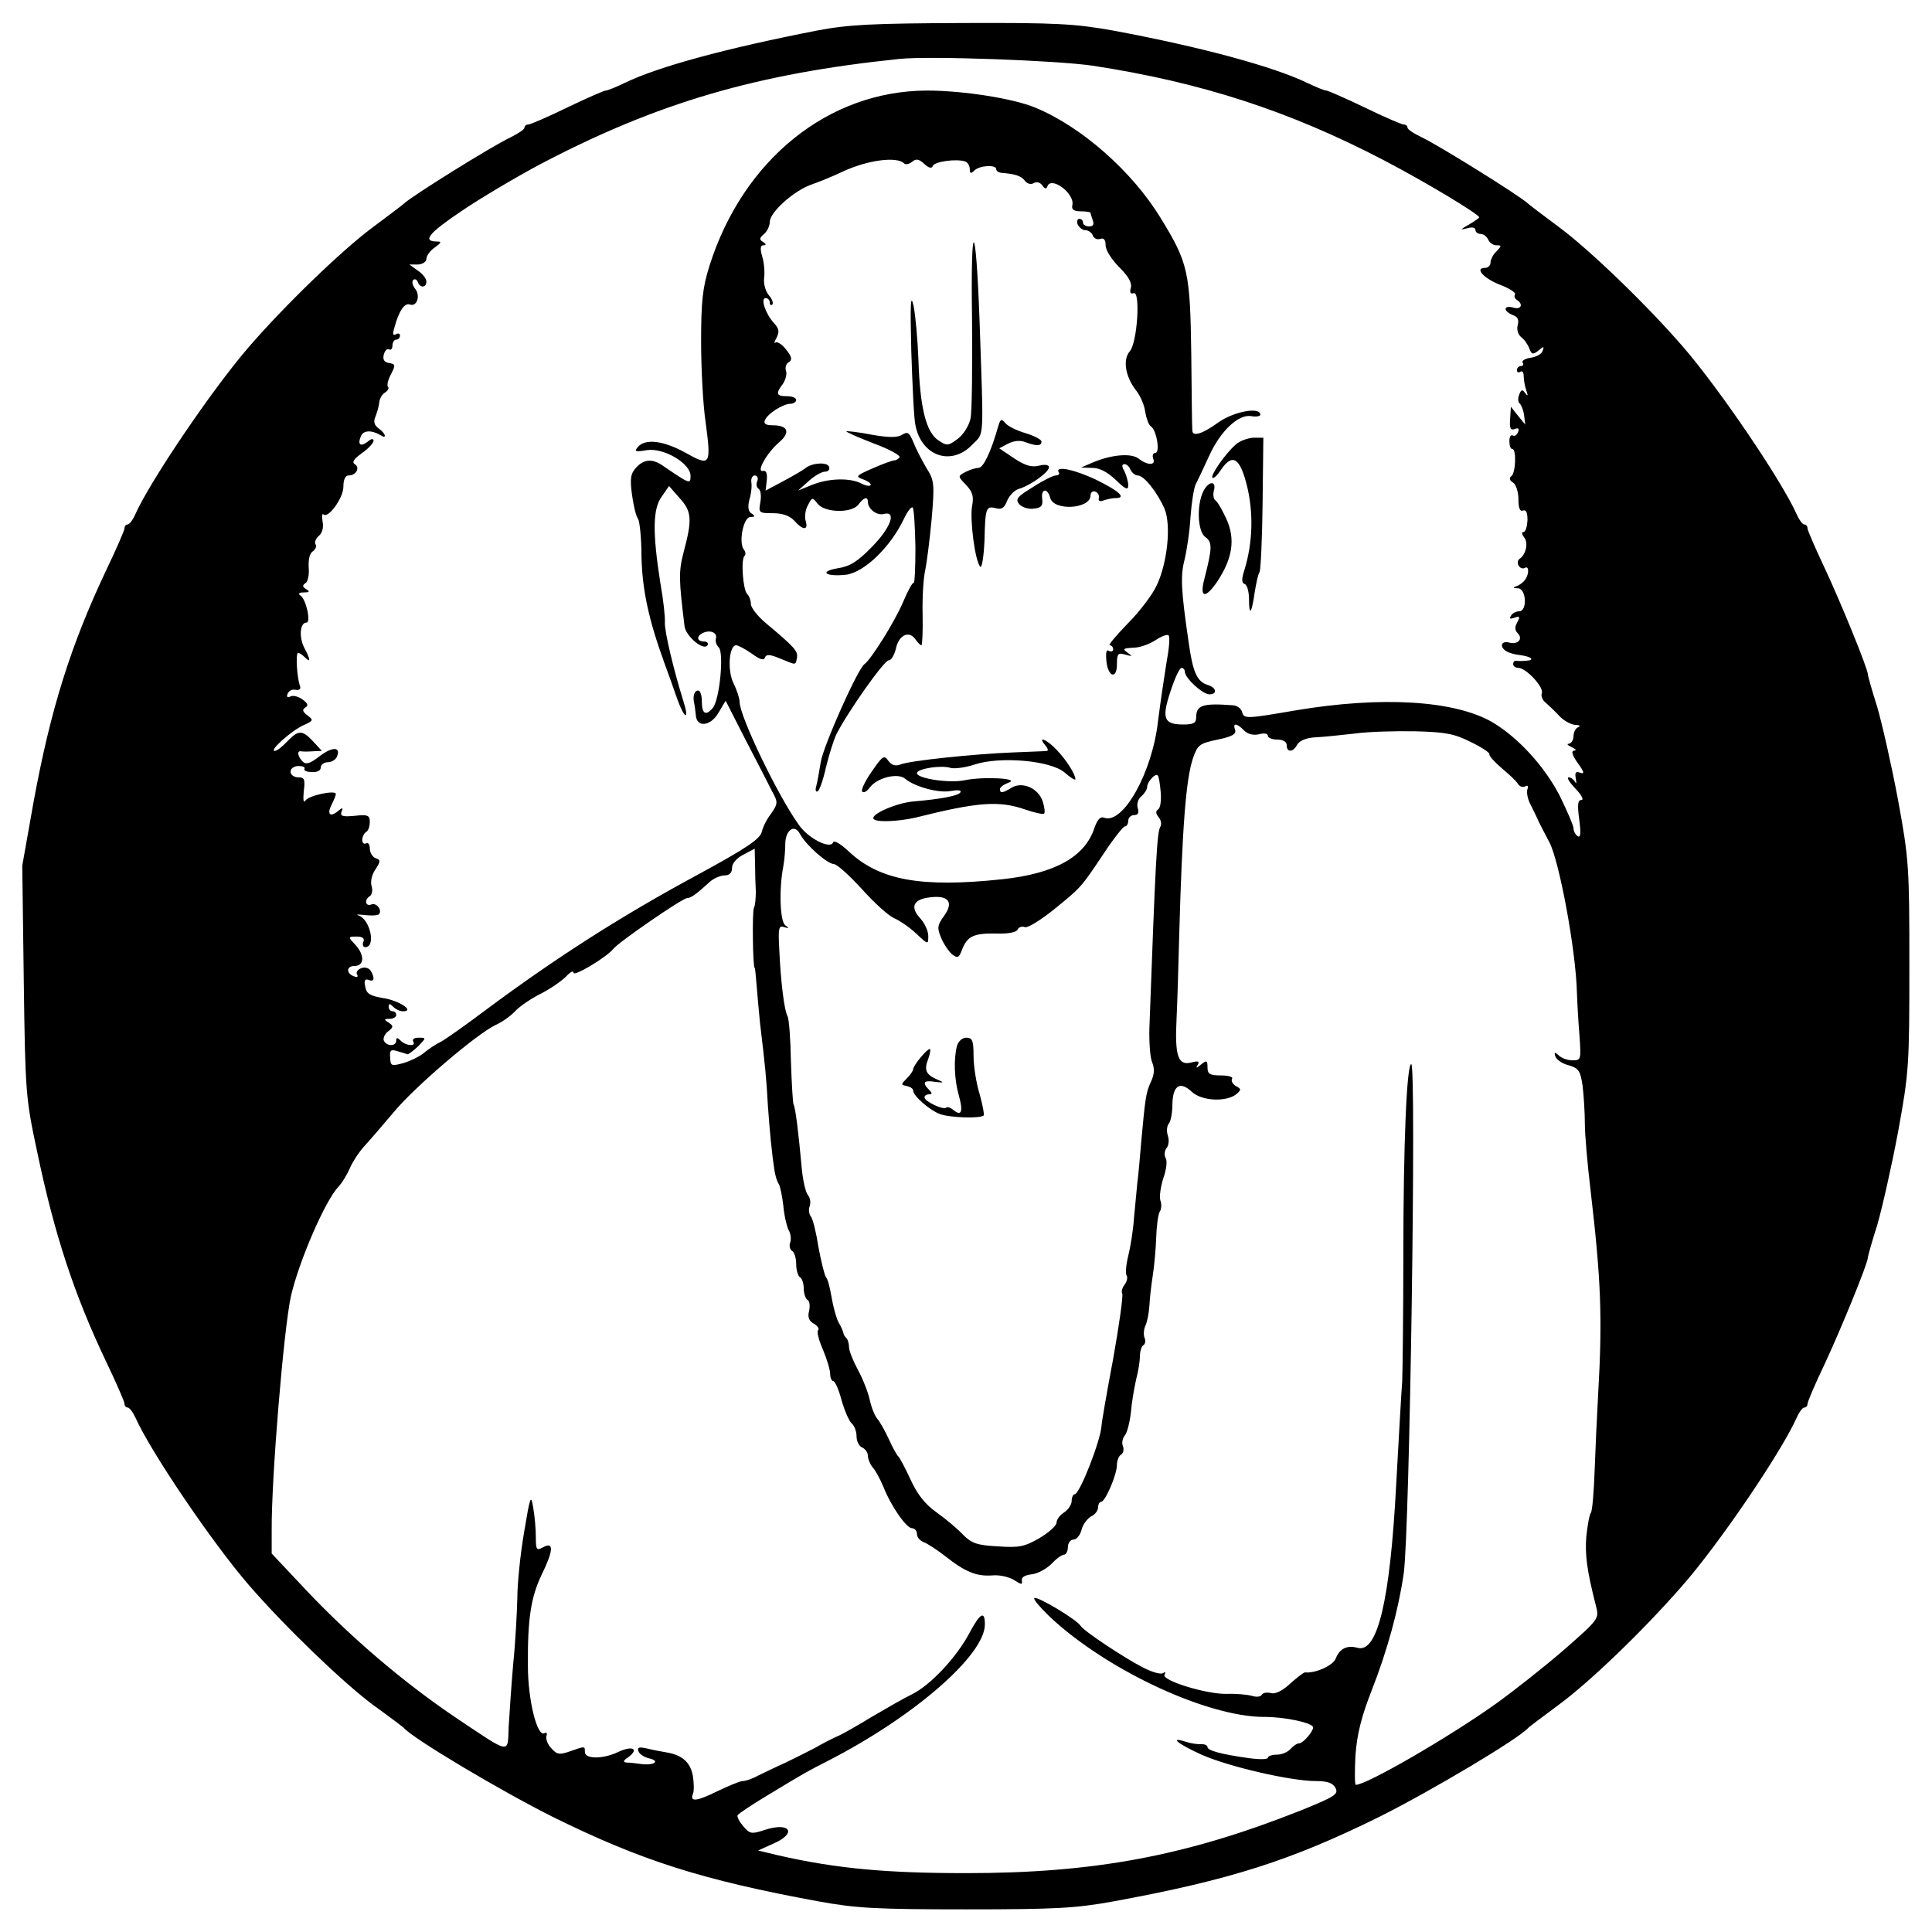 <?xml version="1.0" standalone="no"?>
<!DOCTYPE svg PUBLIC "-//W3C//DTD SVG 20010904//EN"
 "http://www.w3.org/TR/2001/REC-SVG-20010904/DTD/svg10.dtd">
<svg version="1.0" xmlns="http://www.w3.org/2000/svg"
 width="512pt" height="512pt" viewBox="0 0 512 512"
 preserveAspectRatio="xMidYMid meet">
<g transform="translate(0,512) scale(0.1,-0.1)"
fill="#000000" stroke="none">
<path d="M2165 5039 c-241 -47 -422 -96 -510 -139 -23 -11 -45 -20 -50 -20 -4
0 -50 -20 -102 -45 -51 -25 -98 -45 -103 -45 -6 0 -10 -4 -10 -8 0 -5 -17 -16
-37 -26 -49 -23 -264 -157 -283 -176 -3 -3 -40 -31 -83 -63 -82 -61 -233 -207
-328 -317 -96 -111 -260 -353 -300 -442 -7 -16 -16 -28 -21 -28 -4 0 -8 -4 -8
-10 0 -5 -22 -56 -49 -112 -94 -199 -147 -368 -192 -613 l-30 -169 4 -306 c4
-294 5 -310 35 -450 46 -221 98 -379 183 -558 27 -56 49 -107 49 -112 0 -6 4
-10 8 -10 5 0 14 -12 21 -27 40 -90 204 -332 300 -443 96 -111 248 -257 328
-317 43 -31 80 -59 83 -62 25 -29 259 -168 395 -236 233 -115 394 -167 705
-224 99 -18 152 -21 390 -21 238 0 291 3 390 21 311 57 472 109 705 224 136
68 370 207 395 236 3 3 40 31 82 62 80 59 219 192 324 312 98 111 263 354 305
447 7 16 16 28 21 28 4 0 8 4 8 9 0 6 20 53 45 105 43 92 115 268 115 283 0 4
11 43 25 87 13 45 38 155 55 246 29 158 30 177 30 440 0 263 -1 282 -30 440
-17 91 -42 201 -55 246 -14 44 -25 83 -25 87 0 15 -74 196 -116 285 -24 51
-44 97 -44 102 0 6 -4 10 -8 10 -5 0 -14 12 -21 28 -40 89 -204 331 -300 442
-95 110 -246 256 -328 317 -43 32 -80 60 -83 63 -19 19 -234 153 -282 176 -21
10 -38 21 -38 26 0 4 -4 8 -10 8 -5 0 -52 20 -103 45 -52 25 -98 45 -102 45
-5 0 -27 9 -50 20 -91 44 -284 96 -515 139 -101 18 -150 21 -400 20 -238 -1
-301 -4 -385 -20z m730 -93 c288 -44 522 -120 773 -251 111 -58 252 -143 252
-151 0 -2 -12 -10 -27 -19 -23 -13 -24 -15 -5 -10 13 4 22 2 22 -4 0 -6 6 -11
14 -11 8 0 16 -7 20 -15 3 -8 13 -15 21 -15 15 0 15 -1 1 -16 -9 -8 -16 -22
-16 -30 0 -8 -7 -14 -15 -14 -28 0 -3 -28 41 -45 24 -9 42 -21 39 -25 -3 -5
-1 -11 5 -15 18 -11 11 -27 -10 -20 -11 3 -20 2 -20 -4 0 -5 9 -12 19 -16 13
-4 17 -12 13 -27 -3 -12 1 -25 10 -32 8 -6 17 -19 21 -30 6 -16 10 -16 24 -5
14 12 16 12 11 -1 -2 -8 -17 -16 -31 -18 -15 -2 -25 -8 -22 -13 4 -5 1 -9 -4
-9 -6 0 -11 -5 -11 -11 0 -5 4 -8 9 -4 6 3 9 -3 9 -12 0 -10 3 -27 7 -38 5
-14 4 -16 -3 -7 -7 11 -11 10 -16 -4 -4 -10 -3 -20 1 -23 4 -3 10 -17 12 -31
l3 -25 -19 23 -19 24 -2 -32 c-2 -25 1 -31 12 -27 10 4 13 1 9 -8 -3 -8 -9
-12 -14 -9 -5 3 -9 -4 -9 -15 0 -12 3 -21 8 -21 11 0 9 -64 -3 -72 -6 -5 -5
-11 5 -17 8 -6 14 -25 14 -44 0 -24 4 -33 12 -30 9 3 12 -6 12 -26 -1 -17 -5
-31 -11 -31 -5 0 -4 -6 2 -14 12 -14 5 -46 -12 -57 -12 -9 1 -31 14 -24 11 7
12 -15 1 -31 -4 -6 -14 -14 -22 -17 -12 -4 -11 -6 3 -6 22 -1 25 -61 3 -61 -8
0 -18 -5 -22 -12 -5 -8 -2 -9 10 -5 13 5 15 3 7 -12 -7 -12 -7 -21 1 -29 15
-15 1 -31 -22 -25 -22 6 -27 -11 -8 -23 7 -4 23 -9 36 -10 31 -4 41 -14 16
-15 -10 -1 -22 -1 -26 0 -5 0 -8 -3 -8 -9 0 -5 6 -10 14 -10 20 0 68 -51 62
-67 -3 -7 2 -19 10 -25 8 -7 25 -23 36 -35 12 -13 31 -23 42 -24 12 0 15 -3 9
-6 -7 -2 -13 -13 -13 -24 0 -10 -6 -19 -12 -20 -7 0 -4 -4 7 -9 11 -5 14 -9 7
-9 -9 -1 -6 -11 9 -33 17 -23 19 -30 7 -26 -12 5 -15 1 -12 -15 2 -12 2 -16
-2 -9 -3 6 -11 12 -17 12 -6 0 2 -13 18 -30 16 -16 23 -30 16 -30 -10 0 -11
-13 -6 -51 5 -37 4 -50 -4 -45 -6 4 -11 13 -11 21 0 7 -17 46 -37 87 -40 77
-109 153 -178 194 -100 58 -294 70 -524 31 -128 -22 -134 -22 -139 -5 -2 10
-14 19 -26 19 -79 6 -96 0 -96 -32 0 -15 -7 -19 -34 -19 -52 0 -58 16 -34 88
11 34 24 62 29 62 5 0 9 -5 9 -10 0 -17 47 -60 65 -60 22 0 19 18 -5 25 -28 9
-39 34 -50 113 -20 137 -22 175 -11 218 6 25 14 76 16 115 3 38 9 77 14 86 5
10 21 43 35 74 30 67 79 113 113 106 13 -2 23 0 23 4 0 22 -72 8 -112 -21 -40
-29 -67 -38 -68 -22 -1 4 -2 95 -3 202 -3 220 -8 243 -81 362 -75 123 -209
242 -333 293 -58 24 -190 45 -287 45 -261 -1 -487 -183 -576 -465 -18 -57 -22
-94 -22 -200 0 -71 5 -168 12 -214 15 -114 13 -118 -53 -81 -58 32 -107 39
-127 15 -10 -12 -6 -13 24 -8 45 7 116 -35 116 -68 0 -23 -2 -22 -75 28 -27
18 -49 16 -69 -6 -15 -16 -17 -30 -11 -73 4 -29 11 -58 16 -63 4 -6 9 -51 9
-100 2 -88 19 -167 60 -280 10 -27 26 -72 35 -98 19 -53 33 -58 16 -5 -27 87
-50 185 -49 208 1 14 -4 61 -12 105 -21 134 -20 196 3 228 l20 29 28 -32 c32
-35 34 -56 11 -142 -14 -54 -13 -73 2 -197 3 -27 51 -67 61 -51 3 5 -1 10 -9
10 -21 0 -21 16 0 24 19 7 36 -2 31 -17 -2 -7 2 -17 8 -23 14 -15 2 -139 -16
-160 -18 -22 -29 -16 -29 16 0 17 -4 30 -10 30 -10 0 -15 -16 -10 -35 1 -5 3
-19 4 -30 2 -34 39 -30 60 6 l19 32 53 -104 c30 -57 61 -118 70 -136 16 -29
16 -32 -3 -60 -12 -15 -22 -37 -24 -47 -4 -19 -41 -44 -168 -113 -204 -110
-376 -220 -563 -359 -53 -40 -107 -78 -120 -85 -13 -6 -32 -19 -43 -28 -11
-10 -36 -22 -55 -28 -33 -9 -35 -8 -36 14 -2 20 2 23 20 17 11 -3 23 -7 26 -8
3 0 15 9 28 21 22 23 22 23 1 23 -11 0 -17 -4 -14 -10 9 -14 -19 -12 -33 2 -9
9 -12 9 -12 0 0 -16 -27 -15 -33 1 -2 6 3 18 12 24 14 11 14 14 1 23 -13 8
-13 10 3 10 9 0 17 5 17 10 0 6 -4 10 -10 10 -5 0 -10 5 -10 12 0 9 3 9 12 0
7 -7 18 -12 26 -12 33 0 -11 29 -53 35 -35 6 -44 12 -47 30 -4 16 -1 22 9 18
15 -6 17 5 5 25 -5 7 -16 10 -25 6 -9 -3 -14 -11 -11 -16 4 -6 1 -9 -6 -6 -23
7 -23 28 -1 28 27 0 28 29 2 57 -19 20 -19 21 4 21 16 0 22 -5 18 -14 -3 -8
-1 -14 5 -14 29 0 13 74 -18 84 -8 3 -1 3 17 1 17 -2 34 -1 37 2 10 10 -6 32
-20 26 -16 -6 -19 13 -4 22 6 4 8 16 5 26 -4 11 0 31 10 45 14 22 14 25 0 30
-8 3 -15 15 -15 26 0 10 -4 16 -10 13 -5 -3 -10 1 -10 9 0 8 5 18 10 21 6 3
10 15 10 27 0 17 -5 20 -40 16 -32 -3 -39 -1 -35 11 5 11 3 12 -10 1 -21 -17
-29 -7 -16 18 6 12 11 24 11 28 0 11 -73 -4 -81 -18 -5 -7 -6 3 -4 25 4 32 2
37 -15 37 -11 0 -20 7 -20 15 0 8 9 15 21 15 11 0 18 -3 16 -7 -3 -5 6 -9 19
-9 15 -1 24 4 24 12 0 8 9 14 19 14 10 0 21 7 24 15 11 26 -12 27 -46 1 -26
-20 -36 -23 -45 -14 -13 13 -16 29 -4 27 4 -1 18 -1 31 0 l24 1 -23 25 c-29
31 -39 31 -69 0 -13 -14 -27 -25 -33 -25 -16 0 45 54 76 68 27 12 27 14 11 26
-13 10 -15 15 -6 21 9 5 7 11 -8 22 -12 8 -26 11 -32 7 -7 -4 -10 -1 -7 7 3 8
12 13 21 11 10 -2 15 2 12 10 -8 21 -12 88 -5 88 3 0 11 -5 18 -12 16 -16 15
-6 -2 26 -14 28 -11 66 6 66 13 0 -1 63 -16 72 -7 5 -3 8 9 8 15 0 17 2 6 9
-10 6 -10 10 -1 16 6 4 10 23 8 42 -1 21 3 37 11 42 7 5 11 13 7 19 -3 5 1 15
9 22 9 7 13 23 10 37 -2 14 -2 23 2 20 12 -13 53 43 53 73 0 19 5 30 14 30 20
0 31 21 16 30 -8 5 -2 14 19 29 17 12 31 27 31 33 0 6 -6 6 -15 -2 -19 -15
-28 -9 -19 13 6 17 28 18 52 4 18 -12 15 4 -5 18 -11 8 -14 18 -8 31 4 10 9
27 10 37 1 11 8 23 16 27 7 5 11 12 7 15 -3 4 0 18 8 33 13 25 12 27 -5 30
-13 2 -17 9 -14 22 3 11 9 17 14 14 5 -3 9 2 9 10 0 9 5 16 10 16 6 0 10 5 10
11 0 5 -5 7 -11 3 -8 -4 -9 1 -4 17 12 45 27 67 41 62 19 -7 29 24 14 42 -7 9
-9 19 -5 23 4 4 10 1 12 -5 6 -17 23 -16 23 1 0 7 -10 21 -23 29 l-22 16 23 0
c12 1 22 7 22 15 0 8 10 22 22 30 18 13 19 16 6 16 -40 0 -22 22 64 80 50 34
146 91 212 126 309 162 572 239 951 278 81 8 413 -4 510 -18z m-499 -259 c4
-4 13 -2 21 4 10 9 18 8 32 -5 13 -12 20 -13 23 -6 4 12 63 20 86 12 6 -2 12
-11 12 -20 0 -12 3 -13 12 -4 14 14 58 16 58 4 0 -5 6 -9 13 -10 38 -3 53 -8
63 -21 6 -8 16 -11 24 -6 7 4 16 2 22 -6 7 -10 11 -11 14 -2 11 26 72 -20 66
-50 -3 -12 3 -17 22 -17 14 0 26 -2 26 -4 0 -2 3 -11 6 -20 4 -11 1 -16 -10
-16 -9 0 -16 5 -16 10 0 6 -4 10 -10 10 -5 0 -7 -7 -4 -15 4 -8 13 -15 20 -15
8 0 17 -6 20 -14 3 -8 12 -12 20 -9 9 3 14 -2 14 -17 0 -13 16 -38 36 -58 24
-24 34 -41 31 -54 -4 -13 -1 -18 7 -15 19 8 10 -132 -10 -154 -19 -22 -12 -67
17 -104 11 -14 22 -39 24 -57 3 -17 9 -34 15 -38 15 -9 25 -70 12 -70 -6 0 -9
-7 -6 -15 8 -19 -15 -19 -39 0 -21 15 -72 10 -122 -11 l-30 -13 30 -1 c19 0
40 -11 62 -32 26 -25 33 -28 33 -14 0 9 -5 26 -10 37 -8 13 -7 19 0 19 6 0 13
-7 16 -15 4 -8 12 -15 19 -15 17 0 52 -45 71 -88 18 -43 8 -142 -20 -202 -11
-25 -46 -71 -77 -102 -31 -32 -53 -58 -48 -58 5 0 9 -5 9 -11 0 -5 -5 -7 -11
-4 -7 5 -9 -4 -7 -26 4 -43 28 -51 28 -9 0 28 3 31 23 25 17 -5 19 -4 7 4 -17
12 -15 13 20 15 14 1 38 10 53 20 15 10 31 16 34 12 4 -4 1 -37 -6 -74 -6 -37
-16 -105 -22 -152 -15 -137 -93 -276 -143 -257 -10 4 -18 -5 -26 -28 -25 -76
-105 -120 -243 -135 -215 -23 -325 -3 -406 72 -23 22 -41 32 -43 26 -7 -20
-66 10 -91 46 -56 78 -157 288 -157 326 0 9 -7 31 -16 49 -17 34 -12 101 7
101 5 0 24 -10 41 -22 22 -16 32 -19 35 -11 4 10 13 9 40 -2 44 -18 41 -19 45
2 3 17 -5 27 -84 93 -21 18 -38 40 -38 49 0 9 -4 21 -10 27 -11 11 -17 91 -7
101 4 3 3 11 -2 17 -14 19 -1 86 18 86 12 0 13 2 3 9 -9 5 -11 17 -6 37 5 16
7 37 5 47 -1 9 3 17 9 17 7 0 10 -7 7 -15 -4 -8 -2 -17 3 -20 6 -4 8 -19 5
-36 -5 -28 -4 -29 33 -29 26 0 45 -7 57 -20 23 -26 38 -26 30 0 -3 10 -1 29 6
41 11 21 12 22 25 5 18 -25 91 -27 109 -3 14 19 25 22 25 7 0 -19 24 -37 42
-32 35 9 19 -36 -31 -87 -38 -39 -58 -52 -91 -57 -52 -9 -31 -23 23 -17 48 7
117 73 153 149 9 19 19 32 23 29 3 -4 6 -51 7 -106 0 -54 -2 -97 -5 -94 -2 3
-15 -20 -28 -51 -22 -52 -85 -152 -102 -164 -18 -12 -110 -219 -116 -260 -4
-25 -9 -53 -12 -64 -3 -10 -1 -16 4 -13 5 3 15 32 22 64 8 32 20 72 28 88 30
59 126 195 138 195 7 0 15 14 19 30 7 36 34 50 51 27 7 -10 14 -17 17 -17 2 0
4 37 3 81 -1 45 2 98 7 118 4 20 12 81 17 136 8 93 7 102 -14 135 -11 19 -27
49 -34 67 -11 27 -16 30 -30 21 -13 -8 -35 -8 -81 0 -35 7 -65 10 -67 9 -1 -2
31 -16 72 -32 41 -15 72 -32 69 -37 -3 -4 -9 -8 -14 -8 -4 0 -30 -9 -57 -21
-46 -20 -47 -22 -24 -30 13 -5 21 -12 18 -15 -3 -3 -14 -1 -25 5 -29 15 -86
14 -130 -4 l-37 -15 28 25 c15 14 35 25 43 25 9 0 14 6 11 13 -4 13 -45 11
-63 -4 -6 -5 -32 -20 -58 -34 l-47 -25 3 27 c2 19 -2 27 -10 25 -19 -4 10 48
43 76 31 27 23 45 -18 45 -17 0 -24 4 -20 13 6 17 48 44 68 44 8 0 15 5 15 10
0 6 -11 10 -25 10 -28 0 -30 7 -10 33 7 11 11 26 8 34 -3 8 0 19 7 23 10 6 9
14 -7 34 -11 14 -24 22 -28 18 -4 -4 -3 2 3 13 8 16 7 24 -8 40 -22 25 -35 65
-21 65 6 0 11 -5 11 -12 0 -6 3 -8 7 -5 3 4 -1 15 -9 24 -9 10 -15 31 -13 46
2 15 0 41 -5 57 -6 21 -5 30 3 30 8 0 8 3 -1 9 -10 6 -10 10 3 21 8 7 15 21
15 32 0 25 62 81 108 98 20 7 60 23 87 36 65 30 142 40 161 21z m901 -1503
c10 -10 25 -13 39 -10 14 4 24 2 24 -4 0 -5 11 -10 25 -10 16 0 25 -6 25 -15
0 -20 17 -19 28 2 6 10 24 18 48 19 22 1 68 6 104 10 36 5 108 7 160 6 79 -2
103 -6 147 -28 29 -14 52 -29 50 -33 -1 -4 14 -21 33 -37 19 -16 39 -34 43
-42 5 -7 13 -9 19 -6 6 4 9 1 6 -7 -3 -8 0 -25 7 -39 7 -14 18 -36 24 -50 7
-14 19 -37 27 -52 26 -49 70 -284 73 -398 1 -30 4 -83 7 -117 4 -61 4 -63 -19
-63 -13 0 -29 6 -36 13 -11 10 -13 9 -9 -3 3 -8 18 -19 35 -23 27 -8 31 -15
37 -54 3 -25 6 -70 6 -100 0 -30 7 -109 15 -176 28 -240 32 -338 20 -547 -3
-52 -7 -141 -9 -196 -2 -56 -6 -107 -10 -113 -4 -5 -9 -34 -12 -62 -4 -48 1
-90 26 -187 8 -32 6 -34 -85 -114 -51 -44 -133 -109 -182 -144 -122 -87 -341
-214 -370 -214 -3 0 -3 35 -1 77 4 57 16 104 43 173 42 107 71 214 85 310 16
112 34 1350 20 1350 -12 0 -21 -211 -21 -507 0 -158 -2 -308 -3 -333 -2 -25
-9 -148 -16 -275 -16 -305 -49 -446 -102 -432 -28 8 -48 -2 -58 -28 -7 -19
-55 -40 -81 -37 -3 1 -21 -13 -39 -29 -20 -19 -40 -29 -51 -26 -11 3 -22 1
-25 -4 -3 -6 -15 -7 -27 -3 -11 3 -41 6 -66 5 -55 -1 -174 36 -165 51 4 7 2 8
-4 4 -6 -4 -30 3 -53 15 -49 25 -156 96 -165 110 -10 17 -116 80 -123 74 -3
-4 19 -29 49 -57 153 -139 412 -258 560 -258 57 0 130 -16 130 -28 -1 -12 -27
-42 -37 -42 -6 0 -16 -7 -23 -15 -7 -8 -23 -15 -36 -15 -13 0 -24 -4 -24 -8 0
-5 -24 -5 -52 -1 -72 10 -108 20 -108 29 0 5 -8 8 -17 8 -10 -1 -28 2 -40 6
-47 15 -21 -6 41 -34 72 -32 237 -70 303 -70 31 0 45 -5 52 -18 9 -17 -1 -23
-92 -60 -305 -121 -548 -166 -887 -166 -211 0 -343 12 -497 47 l-54 13 40 18
c65 28 45 59 -24 36 -33 -11 -38 -10 -55 10 -11 13 -18 26 -15 30 3 4 37 27
77 51 104 63 108 65 163 93 228 117 415 280 415 361 0 37 -12 31 -40 -21 -34
-65 -103 -139 -153 -164 -23 -11 -71 -39 -107 -60 -36 -22 -76 -45 -90 -51
-14 -6 -41 -20 -60 -31 -19 -10 -55 -28 -80 -40 -25 -11 -57 -27 -72 -34 -14
-8 -32 -14 -40 -14 -7 0 -35 -12 -63 -25 -58 -29 -77 -31 -69 -10 4 8 3 31 0
50 -7 35 -28 54 -70 61 -11 2 -34 6 -50 10 -22 5 -28 4 -24 -7 2 -7 15 -16 29
-19 29 -7 13 -19 -21 -15 -14 2 -31 4 -39 4 -11 1 -10 5 5 15 29 22 9 31 -30
12 -39 -18 -86 -18 -86 1 0 16 1 16 -39 2 -28 -10 -35 -9 -50 8 -10 10 -15 25
-13 32 3 8 0 11 -5 8 -19 -12 -44 87 -44 178 -1 125 8 182 36 241 32 65 33 89
5 74 -18 -10 -20 -8 -20 27 0 21 -3 56 -7 78 -6 36 -8 31 -24 -65 -10 -58 -18
-136 -18 -175 -1 -38 -5 -117 -11 -175 -5 -58 -10 -133 -12 -167 -3 -72 8 -74
-143 27 -136 92 -273 209 -389 331 l-96 102 0 61 c-1 139 32 535 51 621 21 92
91 254 126 290 10 11 24 34 31 51 7 16 24 42 38 57 14 15 48 55 76 88 55 67
221 209 272 233 18 8 41 25 52 37 10 11 40 32 66 45 26 13 56 34 68 46 11 12
20 17 20 10 0 -11 86 40 105 63 15 19 184 135 196 135 10 0 24 10 60 43 10 9
28 17 39 17 13 0 20 7 20 20 0 12 12 26 30 35 l30 16 1 -41 c0 -22 1 -55 2
-73 0 -19 -2 -38 -5 -43 -5 -8 -3 -159 2 -159 1 0 3 -20 5 -45 2 -25 6 -70 9
-100 14 -117 17 -147 21 -220 5 -69 10 -125 18 -175 2 -11 6 -26 11 -33 4 -7
9 -33 12 -58 2 -25 9 -54 14 -64 6 -10 7 -25 4 -33 -3 -8 -1 -18 5 -22 6 -3
11 -19 11 -35 0 -16 5 -32 10 -35 6 -3 10 -17 10 -30 0 -13 5 -27 10 -30 6 -3
7 -17 4 -30 -4 -16 0 -26 13 -33 10 -6 15 -14 11 -17 -4 -4 2 -27 13 -52 10
-24 19 -53 19 -64 0 -10 4 -19 8 -19 5 0 15 -23 22 -50 8 -28 20 -56 27 -62 7
-6 13 -21 13 -35 0 -13 7 -26 15 -29 8 -4 15 -13 15 -22 0 -8 6 -23 13 -31 8
-9 20 -32 28 -51 20 -51 61 -110 76 -110 7 0 13 -7 13 -15 0 -9 8 -18 18 -22
9 -3 35 -20 57 -37 53 -42 83 -54 125 -51 18 2 44 -4 57 -12 20 -13 23 -13 21
-2 -2 9 8 15 27 17 16 2 39 15 52 28 12 13 27 24 33 24 5 0 10 9 10 20 0 11 7
20 15 20 8 0 17 11 21 25 3 14 15 30 25 36 11 5 19 16 19 24 0 8 4 15 8 15 11
0 42 72 42 98 0 11 5 24 11 27 6 4 8 14 5 22 -4 9 -1 22 5 29 6 7 13 35 16 61
2 26 9 66 14 88 6 22 10 50 10 62 0 12 4 25 9 28 5 3 7 12 3 20 -3 8 -2 23 3
33 4 9 9 33 10 52 1 19 5 55 9 80 4 25 8 70 9 100 1 30 5 61 9 68 5 7 6 21 2
31 -3 10 1 37 8 59 8 22 11 46 6 53 -4 8 -3 19 2 26 6 6 8 21 4 33 -4 12 -3
26 3 33 5 7 9 29 9 51 1 49 20 62 51 33 26 -25 91 -28 118 -7 14 12 14 14 -1
22 -8 5 -13 13 -10 19 4 5 -10 9 -29 9 -30 0 -36 4 -36 21 0 19 -2 20 -17 8
-12 -10 -15 -11 -9 -1 6 10 1 11 -18 6 -34 -8 -43 18 -38 116 2 41 5 140 7
220 8 289 18 418 37 472 12 34 17 38 65 48 39 8 50 15 46 26 -7 19 5 18 24 -2z
m-221 -163 c2 -22 -1 -43 -7 -46 -7 -5 -6 -11 1 -20 7 -8 9 -19 5 -26 -9 -14
-13 -95 -29 -534 -1 -38 2 -80 8 -92 6 -16 5 -31 -4 -50 -13 -28 -15 -42 -26
-163 -3 -36 -7 -83 -10 -105 -2 -22 -6 -65 -9 -95 -2 -30 -9 -74 -15 -98 -6
-24 -8 -48 -4 -53 3 -5 0 -16 -6 -24 -6 -8 -9 -18 -6 -23 3 -5 -8 -83 -24
-173 -17 -90 -31 -171 -31 -179 -3 -40 -58 -180 -71 -180 -4 0 -8 -8 -8 -18 0
-9 -9 -23 -20 -30 -11 -7 -20 -19 -20 -27 0 -8 -20 -26 -45 -41 -40 -23 -54
-26 -111 -22 -55 3 -69 8 -92 31 -15 16 -46 42 -70 59 -31 22 -51 48 -69 87
-14 31 -29 58 -32 61 -4 3 -15 23 -25 45 -10 22 -24 47 -31 55 -7 8 -16 31
-20 50 -4 19 -18 55 -31 79 -13 24 -24 51 -24 61 0 9 -3 20 -7 24 -5 4 -8 11
-8 14 -1 4 -6 17 -13 28 -6 12 -14 41 -18 65 -4 24 -10 49 -15 54 -4 6 -13 42
-20 80 -6 39 -15 75 -20 81 -5 6 -7 19 -3 28 3 9 1 22 -5 29 -6 7 -13 38 -16
68 -9 99 -17 164 -22 172 -2 4 -5 56 -7 115 -1 59 -5 112 -9 119 -8 13 -18 88
-22 180 -3 54 -1 61 13 56 13 -4 14 -3 3 5 -14 10 -17 96 -5 157 3 17 5 42 5
57 0 38 24 56 39 28 16 -30 72 -79 90 -80 8 0 41 -30 74 -66 32 -36 71 -71 85
-77 14 -6 41 -24 59 -41 32 -30 32 -30 32 -6 0 13 -10 34 -21 46 -28 30 -19
51 26 56 49 6 63 -13 37 -49 -18 -25 -19 -32 -8 -58 7 -17 20 -36 29 -44 15
-11 18 -10 26 11 14 37 31 45 90 44 33 -1 55 3 58 11 3 6 11 9 19 6 7 -3 41
18 76 46 74 60 72 58 133 149 26 40 52 72 56 72 5 0 9 7 9 15 0 8 7 15 16 15
10 0 13 6 9 19 -3 10 1 24 10 31 8 7 15 18 15 24 0 14 22 38 28 31 3 -2 6 -22
8 -44z"/>
<path d="M3275 3942 c-27 -23 -68 -82 -62 -88 3 -3 13 6 22 20 31 46 51 34 70
-43 17 -71 15 -149 -7 -221 -8 -25 -8 -35 1 -38 6 -2 11 -20 11 -40 0 -46 7
-39 15 18 4 24 9 49 13 54 3 6 7 88 8 183 l2 173 -27 0 c-14 -1 -35 -8 -46
-18z"/>
<path d="M3190 3820 c-19 -35 -17 -108 4 -123 19 -14 19 -28 -2 -110 -14 -52
2 -55 34 -8 41 62 48 113 24 166 -11 24 -24 46 -29 49 -5 3 -7 15 -4 26 7 26
-13 26 -27 0z"/>
<path d="M2576 4275 c1 -126 0 -245 -4 -264 -4 -19 -19 -43 -34 -54 -25 -19
-29 -19 -51 -4 -33 21 -49 88 -53 212 -2 55 -8 120 -13 145 -8 34 -9 5 -6
-120 3 -91 7 -180 11 -197 16 -82 95 -109 150 -52 33 34 31 3 20 327 -10 276
-24 281 -20 7z"/>
<path d="M2645 3989 c-19 -67 -39 -109 -52 -109 -8 0 -23 -5 -35 -11 -20 -11
-20 -11 2 -34 18 -19 21 -31 16 -57 -6 -36 8 -146 22 -160 4 -4 9 26 11 69 2
88 4 93 31 86 14 -4 22 1 29 20 6 14 20 29 33 32 31 10 78 44 78 57 0 6 -11 8
-26 4 -20 -5 -37 0 -66 19 l-40 27 23 12 c15 8 33 10 47 4 30 -11 42 -10 42 2
0 5 -19 15 -42 22 -24 7 -48 19 -54 27 -10 12 -13 11 -19 -10z"/>
<path d="M2806 3868 c3 -4 -1 -8 -8 -8 -7 0 -35 -14 -61 -31 -41 -25 -47 -32
-36 -45 7 -8 24 -14 38 -12 21 2 25 8 23 26 -4 27 14 30 21 3 9 -36 107 -30
107 6 0 8 6 13 13 10 6 -2 11 -10 9 -17 -2 -8 3 -10 13 -6 9 3 23 6 31 6 30 0
11 18 -50 48 -58 28 -112 39 -100 20z"/>
<path d="M2770 3145 c7 -8 9 -15 4 -15 -5 -1 -45 -2 -89 -4 -104 -4 -275 -22
-299 -32 -13 -5 -23 -2 -32 10 -11 16 -15 13 -44 -29 -18 -26 -29 -49 -25 -53
4 -4 13 1 20 11 19 26 75 40 94 23 25 -21 90 -39 122 -32 18 3 28 2 24 -4 -5
-9 -54 -18 -125 -24 -45 -4 -113 -34 -105 -46 6 -10 66 -7 110 3 168 42 223
46 294 21 24 -8 46 -13 48 -10 3 3 1 17 -4 33 -12 35 -55 53 -83 35 -23 -14
-30 -15 -30 -3 0 5 10 12 23 17 33 11 -67 17 -118 6 -41 -8 -125 5 -125 19 0
12 65 22 89 14 11 -3 40 1 64 9 67 22 200 11 238 -21 16 -14 29 -22 29 -18 0
13 -24 51 -49 77 -27 29 -53 39 -31 13z"/>
<path d="M2536 2348 c-9 -35 -7 -89 5 -131 12 -43 7 -56 -14 -39 -8 7 -16 9
-19 7 -7 -8 -58 16 -58 27 0 4 5 8 12 8 9 0 9 3 0 12 -19 19 -14 26 16 21 24
-3 25 -2 6 6 -30 13 -36 25 -24 55 5 14 7 26 4 26 -8 0 -43 -43 -44 -53 0 -5
-8 -16 -17 -25 -16 -16 -16 -17 0 -20 9 -2 17 -7 17 -12 0 -14 42 -51 70 -62
25 -10 108 -13 117 -4 2 2 -3 28 -11 57 -9 29 -16 74 -16 101 0 40 -3 48 -19
48 -11 0 -21 -9 -25 -22z"/>
</g>
</svg>
